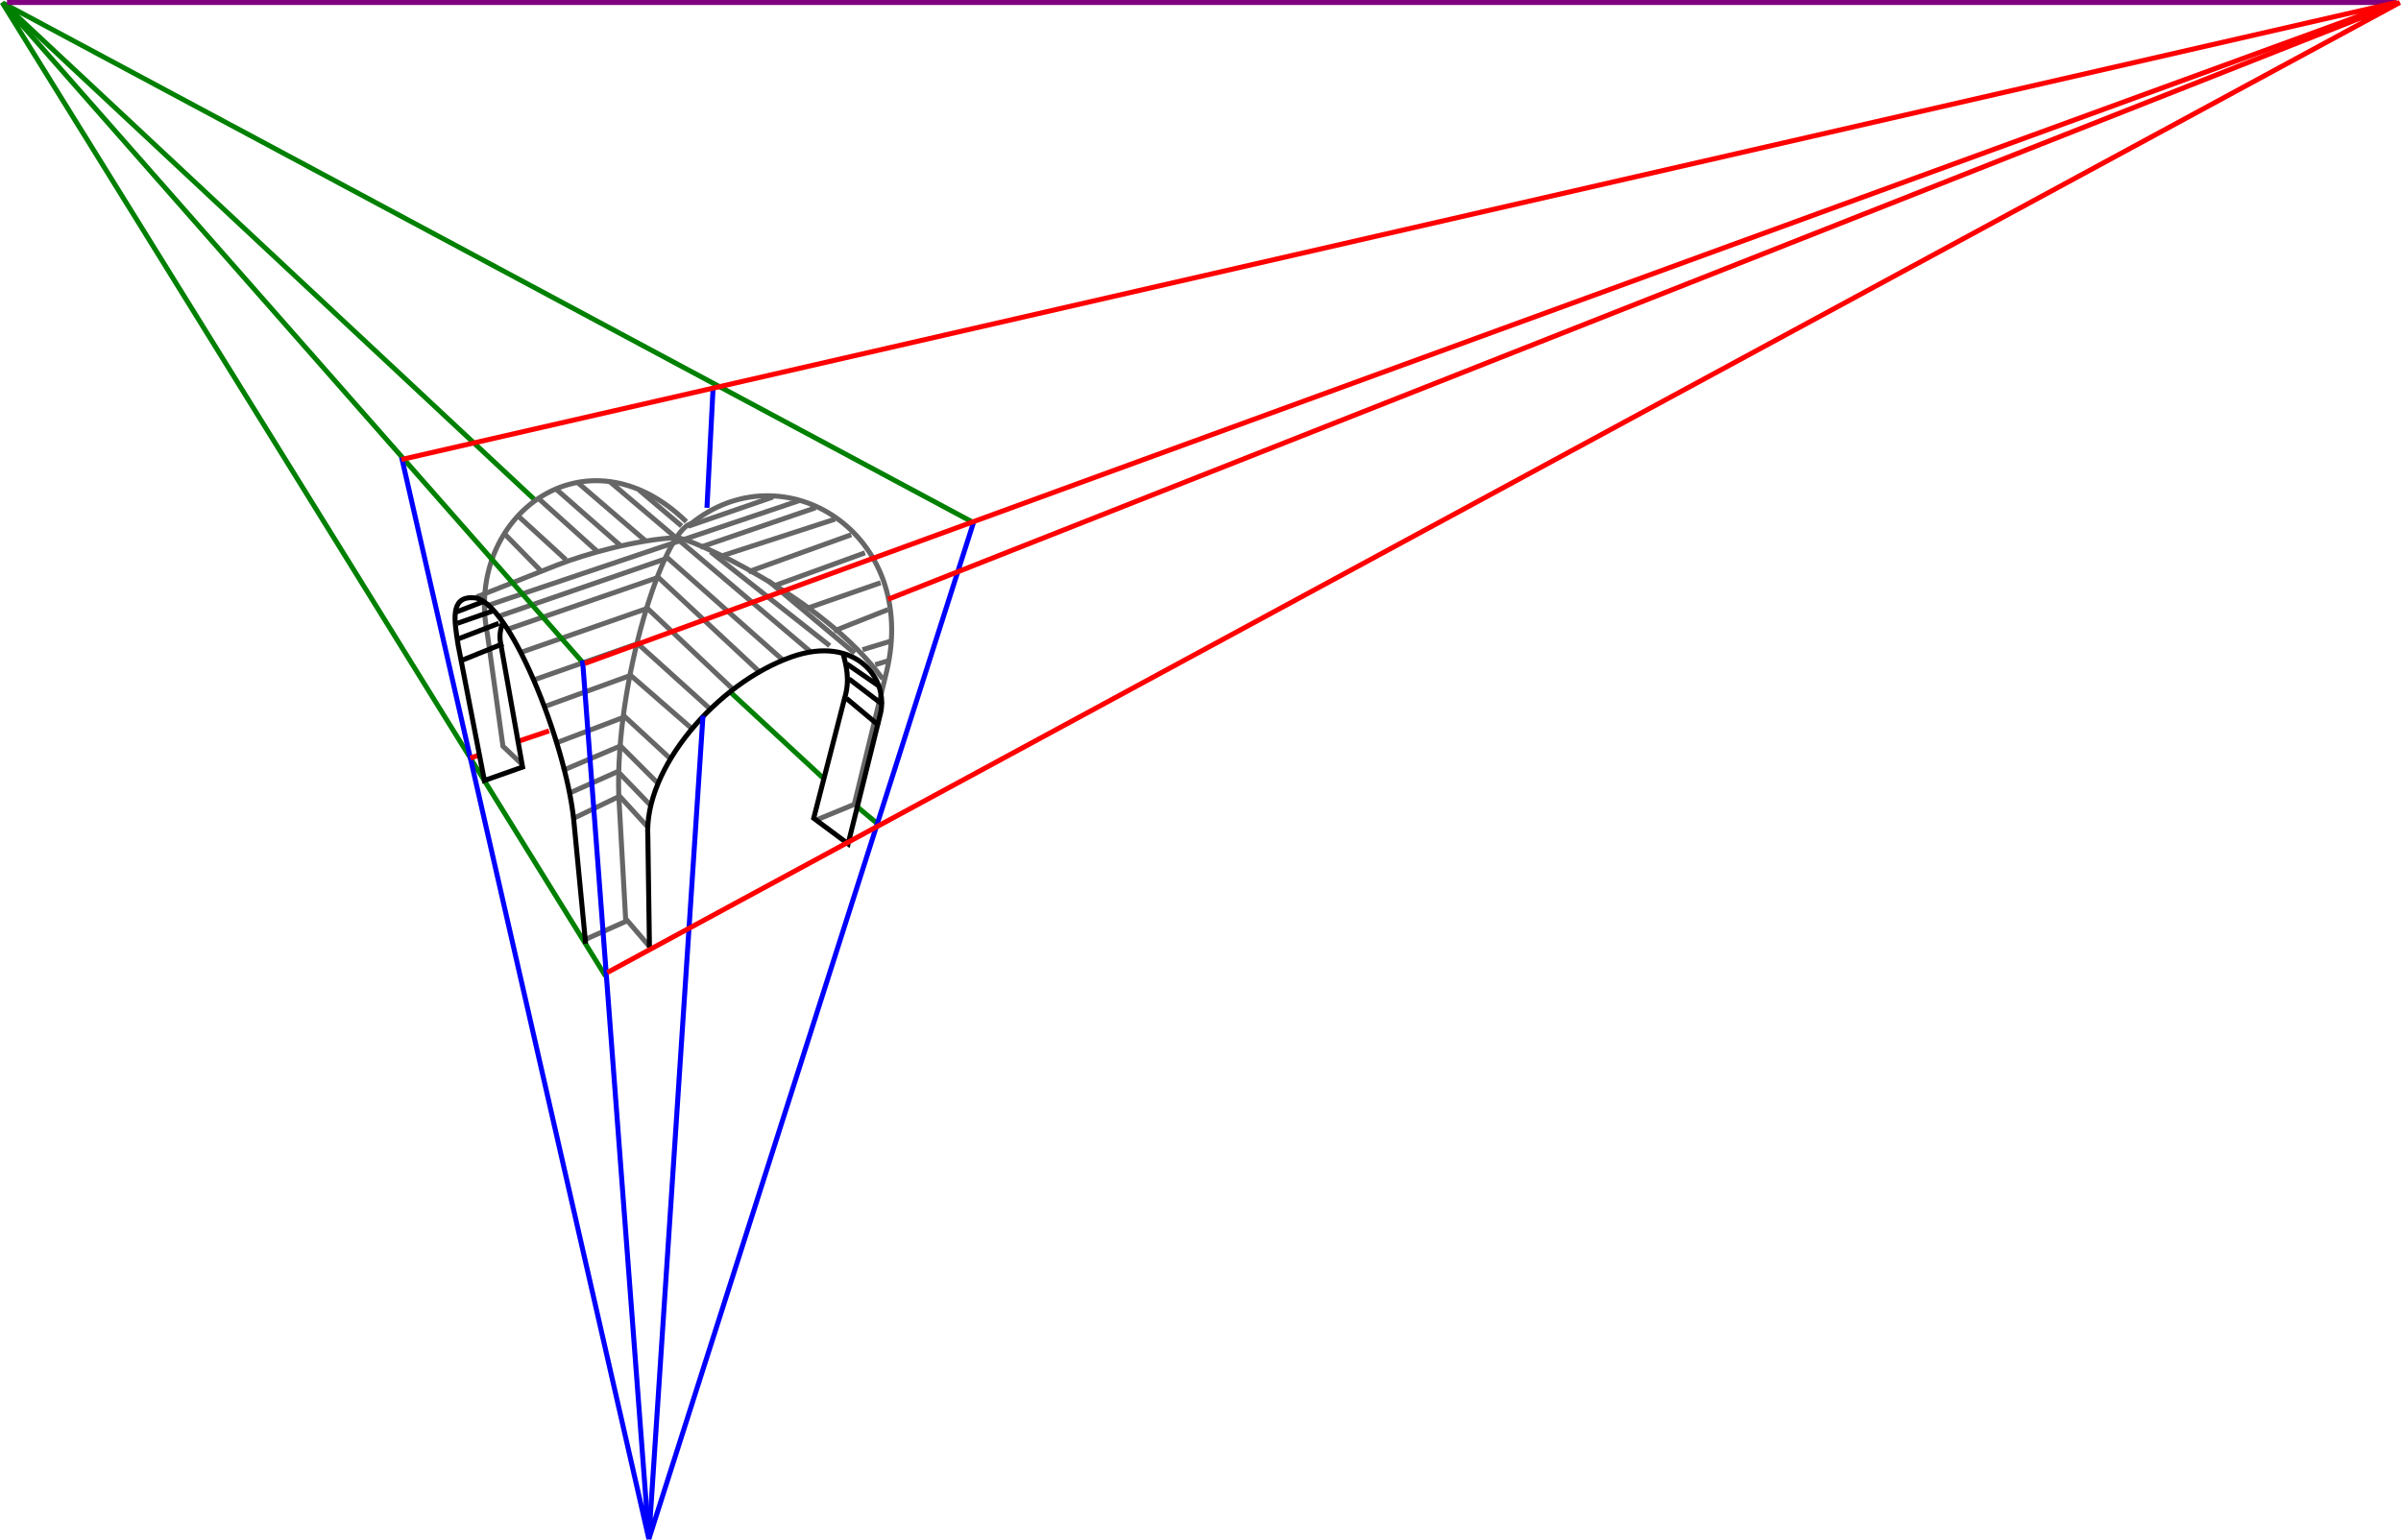 <svg xmlns="http://www.w3.org/2000/svg" width="481.137" height="308.646" viewBox="0 0 481.137 308.646">
  <g id="layer1" transform="translate(-25.03 -291.67)">
    <g id="g2897" transform="translate(25.455 292.17)">
      <path id="path2896" d="M372.834,750.8l4.574,3.823m-29.742-26.6,18.6,17.228m30.059-51.224L202.047,590,308.574,689.57" transform="translate(-201.782 -589.826)" fill="none" stroke="green" stroke-width="1"/>
      <path id="path2902" d="M203.068,589.747H681.95" transform="translate(-202.096 -589.747)" fill="none" stroke="purple" stroke-width="1"/>
      <path id="path2951-6-4-6-7-0-5-6-2-9" d="M381.692,736.387c-20.087-19.51-44.585-1.157-39.87,22.514l3.118,22.487,3.986,3.8" transform="translate(-244.581 -632.312)" fill="none" stroke="#666" stroke-width="1"/>
      <path id="path2931" d="M334.66,778.688l8.308-3.359" transform="translate(-242.56 -646.813)" fill="none" stroke="#000" stroke-width="1"/>
      <path id="path2933" d="M333.383,772.641l8.308-3.182" transform="translate(-242.167 -645.008)" fill="none" stroke="#000" stroke-width="1"/>
      <path id="path2935" d="M333.383,768.32l7.336-2.563" transform="translate(-242.167 -643.87)" fill="none" stroke="#000" stroke-width="1"/>
      <path id="path2937" d="M333,765.242l5.657-2.166" transform="translate(-242.05 -643.046)" fill="none" stroke="#000" stroke-width="1"/>
      <path id="path3042-8-2" d="M400.988,738.163c18.5-15.048,45.966,1.839,39.172,29.768l-6.436,26.456-7.716,3.182" transform="translate(-262.956 -633.654)" fill="none" stroke="#666" stroke-width="1"/>
      <path id="path2939" d="M452.5,796.636l-6.541-5.48" transform="translate(-276.784 -651.68)" fill="none" stroke="#000" stroke-width="1"/>
      <path id="path2941" d="M453.486,790.71l-6.762-5.171" transform="translate(-277.02 -649.953)" fill="none" stroke="#000" stroke-width="1"/>
      <path id="path2943" d="M452.316,785.487l-6.231-4.287" transform="translate(-276.824 -648.619)" fill="none" stroke="#000" stroke-width="1"/>
      <path id="path2945" d="M370.267,859.336l8.544-3.807,4.483,5.252" transform="translate(-253.51 -671.475)" fill="none" stroke="#666" stroke-width="1"/>
      <path id="path2947" d="M381.5,820.514l-1.414-25.455c-.715-22.887,9.034-53.153,14.5-54.447" transform="translate(-256.516 -636.138)" fill="none" stroke="#666" stroke-width="1"/>
      <path id="path2949" d="M367.079,823.91l9.192-4.419,5.48,6.01" transform="translate(-252.529 -660.393)" fill="none" stroke="#666" stroke-width="1"/>
      <path id="path2951" d="M365.547,816.763l9.9-4.419,6.562,6.8" transform="translate(-252.058 -658.196)" fill="none" stroke="#666" stroke-width="1"/>
      <path id="path2951-3" d="M363.76,809.891l11.667-4.95,7.425,7.424" transform="translate(-251.508 -655.919)" fill="none" stroke="#666" stroke-width="1"/>
      <path id="path2951-6" d="M361.528,801.864l14.1-5.347,9.06,8.353" transform="translate(-250.822 -653.329)" fill="none" stroke="#666" stroke-width="1"/>
      <path id="path2951-6-2" d="M358.208,790.882l17.545-6.364,12.286,10.695" transform="translate(-249.801 -649.639)" fill="none" stroke="#666" stroke-width="1"/>
      <path id="path2951-6-0" d="M355.081,782.71l21.125-7.38,14.54,13.126" transform="translate(-248.84 -646.814)" fill="none" stroke="#666" stroke-width="1"/>
      <path id="path2951-6-5" d="M351.379,774.046l25.632-8.927,17.1,16.175" transform="translate(-247.702 -643.674)" fill="none" stroke="#666" stroke-width="1"/>
      <path id="path2951-6-9" d="M348.145,766.508l30.045-10.355L398.379,775" transform="translate(-246.707 -640.917)" fill="none" stroke="#666" stroke-width="1"/>
      <path id="path2951-6-4" d="M344.807,762.367l34.25-11.8,23.158,20.506" transform="translate(-245.68 -639.199)" fill="none" stroke="#666" stroke-width="1"/>
      <path id="path3042" d="M341.617,755.085,404.44,733.93" transform="translate(-244.699 -634.083)" fill="none" stroke="#666" stroke-width="1"/>
      <path id="path3042-8" d="M377.422,728.369l40.3,34.155" transform="translate(-255.71 -632.373)" fill="none" stroke="#666" stroke-width="1"/>
      <path id="path3092" d="M420.361,772.969c-12.14-16.61-39.03-28.422-41.292-28.32-7.766.349-18.236,3.225-24.1,5.549l-15.98,6.333" transform="translate(-243.891 -637.379)" fill="none" stroke="#666" stroke-width="1"/>
      <path id="path2927" d="M388.828,836.9l-.322-22.213c-.868-13.7,13.89-30.805,28.814-36.062,12.777-4.5,19.79,4.487,17.677,11.844L428.634,816.1l-6.894-5.126,6.187-24.041c1.116-3.681.368-6.43-.354-9.192" transform="translate(-259.107 -647.454)" fill="none" stroke="#000" stroke-width="1"/>
      <path id="path2904" d="M322.578,784.906,201.664,589.747,318,722.033" transform="translate(-201.664 -589.747)" fill="none" stroke="green" stroke-width="1"/>
      <path id="path2898" d="M317.258,721.378l49.559,216.871L353.527,762.1" transform="translate(-237.209 -630.223)" fill="none" stroke="blue" stroke-width="1"/>
      <path id="path2951-6-4-6" d="M403.673,743.916l23.125-7.925" transform="translate(-263.782 -634.717)" fill="none" stroke="#666" stroke-width="1"/>
      <path id="path2951-6-4-6-4" d="M410.195,746.6l22.5-7.3" transform="translate(-265.787 -635.734)" fill="none" stroke="#666" stroke-width="1"/>
      <path id="path2951-6-4-6-6" d="M417.594,751.236l20.625-7.425" transform="translate(-268.063 -637.122)" fill="none" stroke="#666" stroke-width="1"/>
      <path id="path2951-6-4-6-49" d="M424.815,755.721l18.375-6.675" transform="translate(-270.283 -638.732)" fill="none" stroke="#666" stroke-width="1"/>
      <path id="path2951-6-4-6-9" d="M434.382,762.885l14.875-5.175" transform="translate(-273.225 -641.396)" fill="none" stroke="#666" stroke-width="1"/>
      <path id="path2951-6-4-6-0" d="M442.323,769.771l10.875-4.3" transform="translate(-275.667 -643.782)" fill="none" stroke="#666" stroke-width="1"/>
      <path id="path2951-6-4-6-7" d="M450.628,776.352l5.5-1.675" transform="translate(-278.22 -646.613)" fill="none" stroke="#666" stroke-width="1"/>
      <path id="path2951-6-4-6-7-9" d="M454.327,781.073l2.625-.8" transform="translate(-279.358 -648.334)" fill="none" stroke="#666" stroke-width="1"/>
      <path id="path2951-6-4-6-7-8" d="M406.675,748.757l23.875,18.825" transform="translate(-264.705 -638.642)" fill="none" stroke="#666" stroke-width="1"/>
      <path id="path2951-6-4-6-7-0" d="M423.281,757.06l17.375,14.575" transform="translate(-269.811 -641.196)" fill="none" stroke="#666" stroke-width="1"/>
      <path id="path2951-6-4-6-7-0-0" d="M368.228,728.72l13.625,11.7" transform="translate(-252.882 -632.481)" fill="none" stroke="#666" stroke-width="1"/>
      <path id="path2951-6-4-6-7-0-2" d="M362.09,730.706l12.75,11.2" transform="translate(-250.995 -633.092)" fill="none" stroke="#666" stroke-width="1"/>
      <path id="path2951-6-4-6-7-0-5" d="M356.585,733.053l11.938,10.763" transform="translate(-249.302 -633.813)" fill="none" stroke="#666" stroke-width="1"/>
      <path id="path2951-6-4-6-7-0-5-6" d="M351.1,738.487l9.5,8.7" transform="translate(-247.614 -635.484)" fill="none" stroke="#666" stroke-width="1"/>
      <path id="path2951-6-4-6-7-0-5-6-2" d="M346.928,743.432l7.375,7.513" transform="translate(-246.333 -637.005)" fill="none" stroke="#666" stroke-width="1"/>
      <path id="path2951-6-4-6-7-0-51" d="M386.006,730.888l8.5,7.2" transform="translate(-258.349 -633.148)" fill="none" stroke="#666" stroke-width="1"/>
      <path id="path2951-6-4-6-7-0-5-6-2-2" d="M400.176,738.752l17-5.862" transform="translate(-262.706 -633.763)" fill="none" stroke="#666" stroke-width="1"/>
      <path id="path2900" d="M400.454,725.263l1.237-24.218m52.325,26.693L388.808,931.964l10.851-165.027" transform="translate(-259.211 -623.971)" fill="none" stroke="blue" stroke-width="1"/>
      <path id="path2894" d="M353.951,722.24,716.956,589.748,317.2,681.359" transform="translate(-237.19 -589.747)" fill="none" stroke="red" stroke-width="1"/>
      <path id="path2892" d="M339.137,740.521l-1.96.677m15.764-5.443-6.349,2.14m18.01,46.3L723.808,589.747,420.86,709.379" transform="translate(-243.334 -589.747)" fill="none" stroke="red" stroke-width="1"/>
      <path id="path2929" d="M358.9,831.394l-2.386-24.8c-1.567-15.553-13.209-44.6-20.152-44.547-4.763-.266-3.732,4.779-3.005,9.546l5.251,27.089,7.653-2.694-4.243-23.953c-.629-2.817-.079-3.617.309-5.3" transform="translate(-241.967 -642.727)" fill="none" stroke="#000" stroke-width="1"/>
    </g>
  </g>
</svg>
